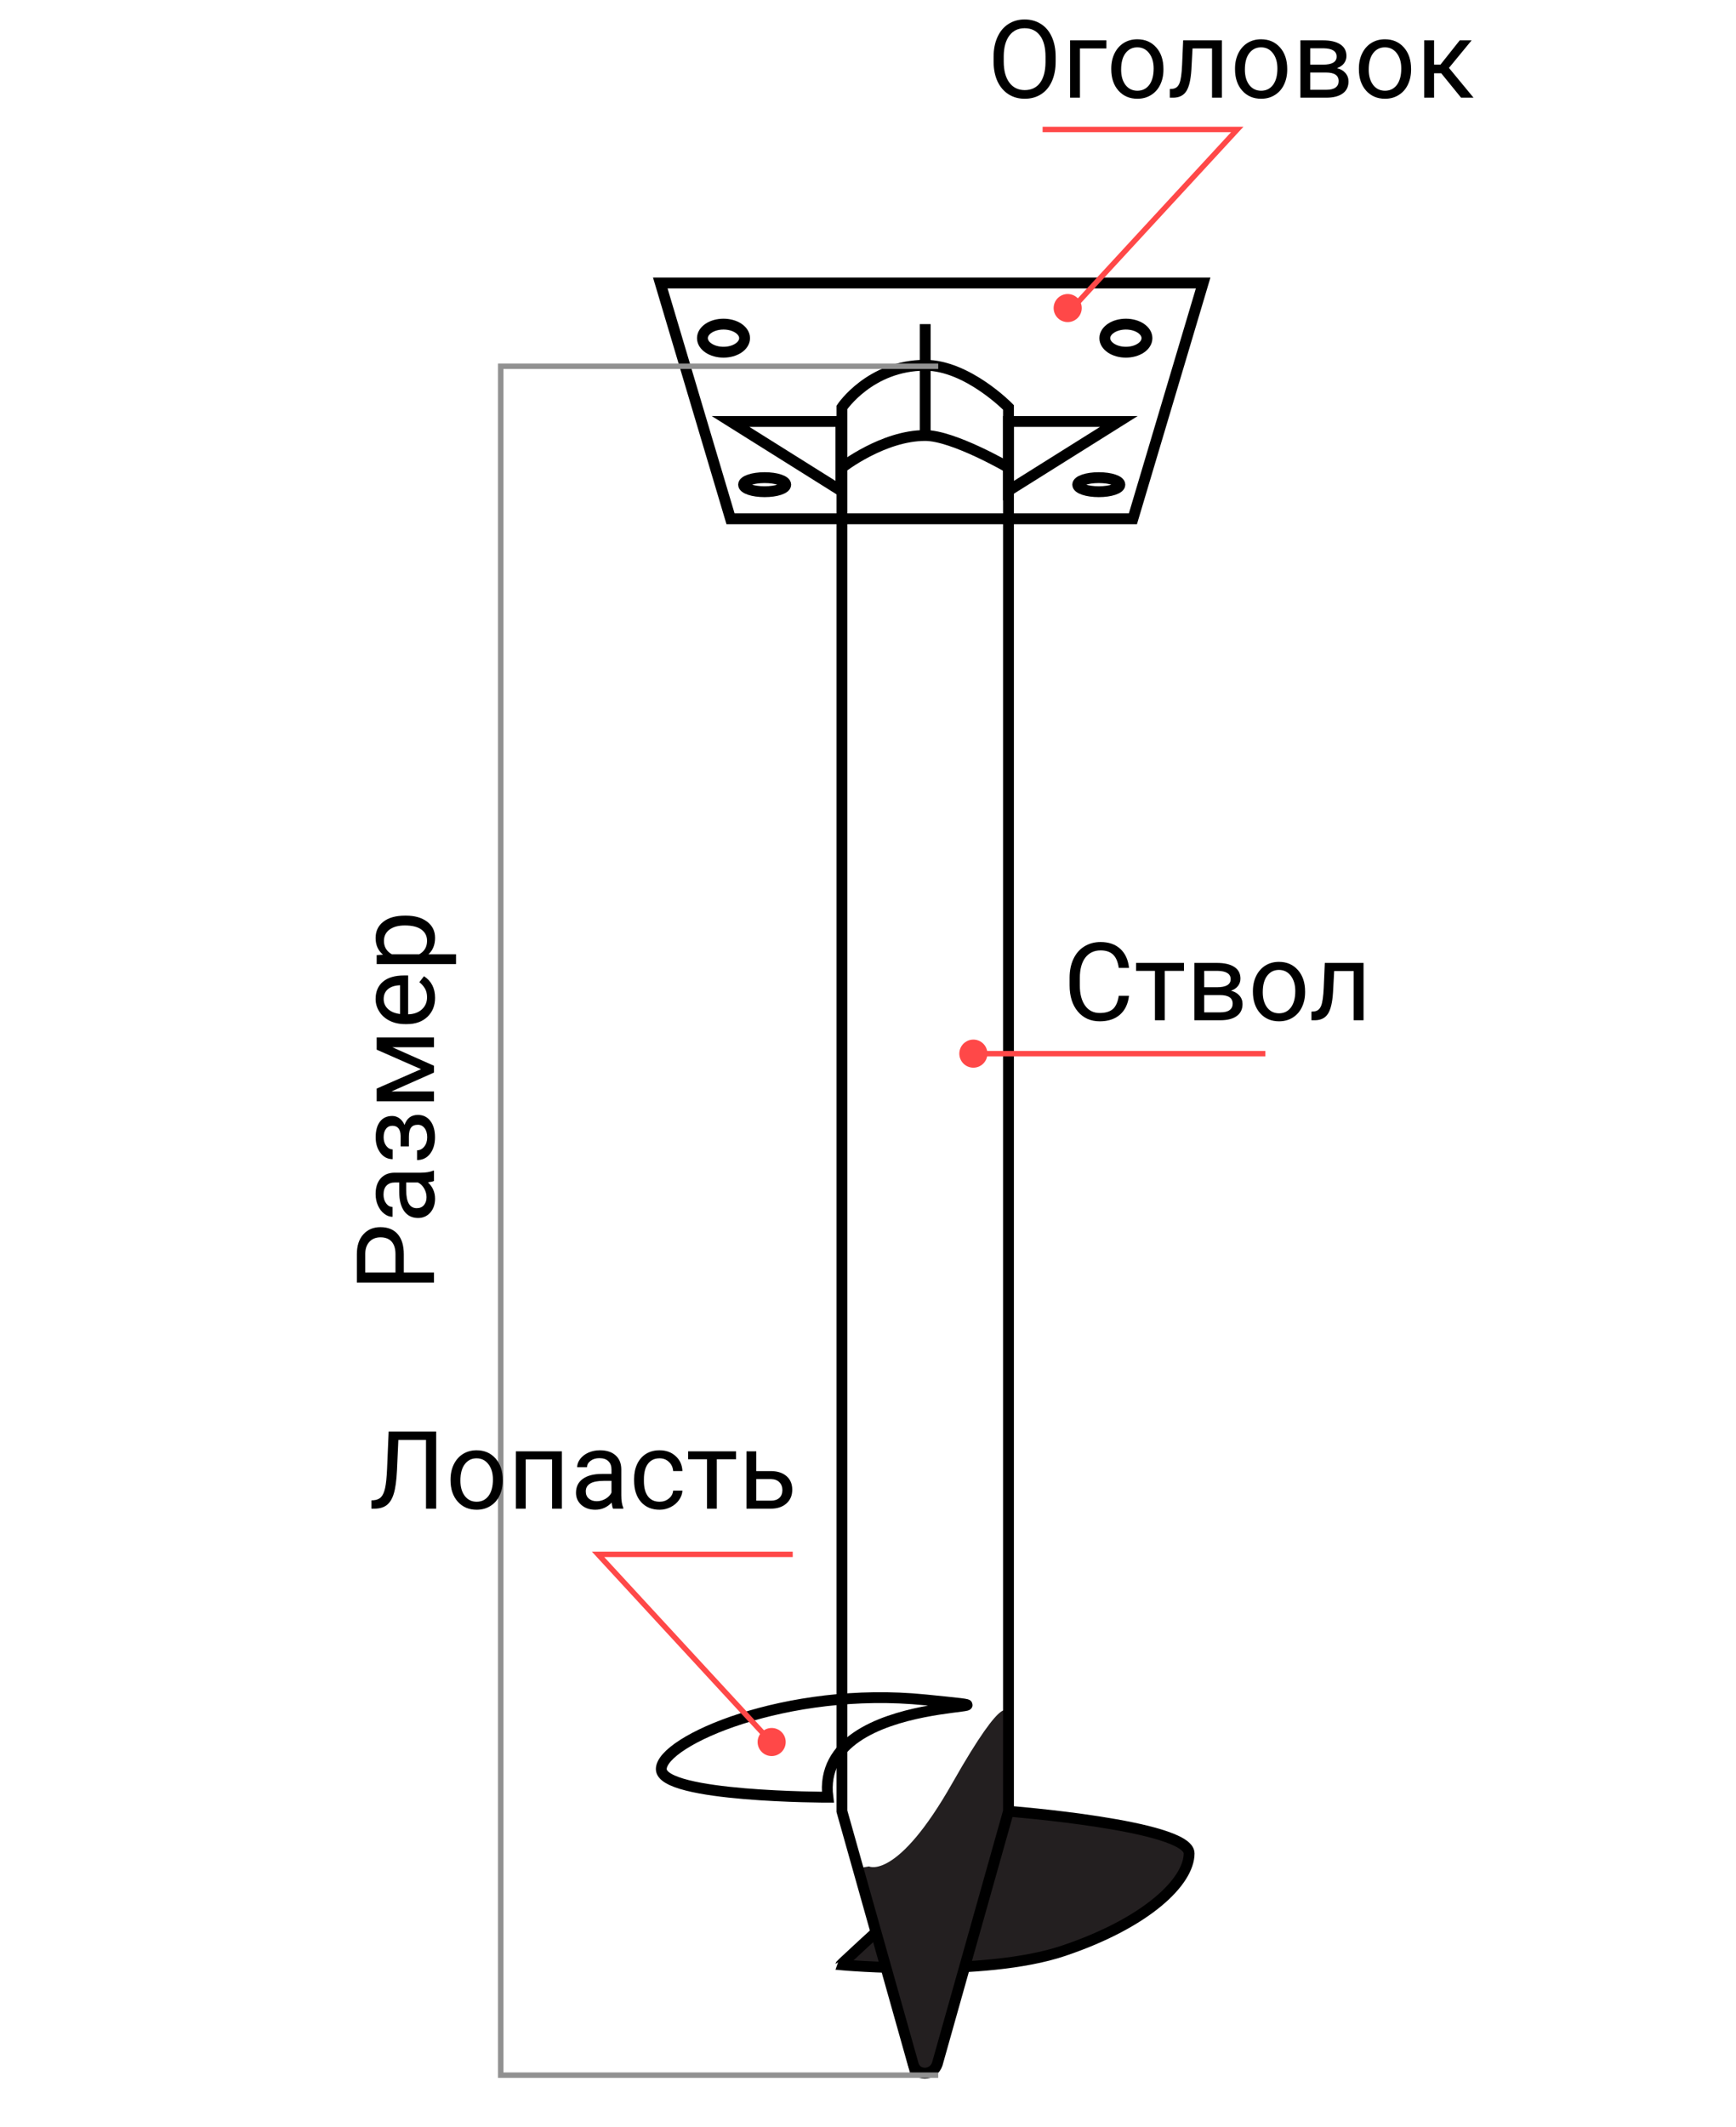 <svg width="160" height="196" viewBox="0 0 160 196" fill="none" xmlns="http://www.w3.org/2000/svg">
<path d="M104.416 47.798H67.329L60.855 26.072H110.89L104.416 47.798Z" stroke="black" stroke-miterlimit="10"/>
<path d="M92.948 166.877C92.948 166.877 109.595 168.172 109.595 170.76C109.595 173.349 105.711 177.14 98.035 179.728C90.636 182.225 77.503 181.023 77.503 181.023C77.503 181.023 77.503 180.93 92.948 166.877Z" fill="#231F20" stroke="black" stroke-miterlimit="10"/>
<path d="M80.092 171.962C80.092 171.962 82.682 173.256 87.769 164.289C92.855 155.321 92.855 157.909 92.855 157.909L93.04 165.398L91.191 173.811L87.214 187.402L86.011 190.73L83.884 191.1L80.277 175.845L78.982 172.147L80.092 171.962Z" fill="#231F20"/>
<path d="M92.948 166.877L86.382 190.175C86.012 191.285 84.44 191.285 84.162 190.175L77.596 166.877V37.536C77.596 37.536 80.185 33.653 85.272 33.653C89.156 33.653 92.948 37.536 92.948 37.536V166.877Z" stroke="black" stroke-miterlimit="10"/>
<path d="M85.272 29.862V40.125" stroke="black" stroke-miterlimit="10"/>
<path d="M67.329 38.83H77.502V45.209L67.329 38.83Z" stroke="black" stroke-miterlimit="10"/>
<path d="M103.122 38.83H92.948V45.209L103.122 38.83Z" stroke="black" stroke-miterlimit="10"/>
<path d="M66.682 32.451C67.755 32.451 68.625 31.872 68.625 31.157C68.625 30.442 67.755 29.862 66.682 29.862C65.61 29.862 64.74 30.442 64.74 31.157C64.74 31.872 65.61 32.451 66.682 32.451Z" stroke="black" stroke-miterlimit="10"/>
<path d="M70.474 45.302C71.547 45.302 72.417 45.012 72.417 44.654C72.417 44.297 71.547 44.007 70.474 44.007C69.402 44.007 68.532 44.297 68.532 44.654C68.532 45.012 69.402 45.302 70.474 45.302Z" stroke="black" stroke-miterlimit="10"/>
<path d="M77.596 43.083C77.596 43.083 81.388 40.124 85.272 40.124C87.862 40.124 92.948 43.083 92.948 43.083" stroke="black" stroke-miterlimit="10"/>
<path d="M76.301 165.583C76.301 165.583 60.948 165.583 60.948 162.994C60.948 160.406 72.509 155.321 85.272 156.615C98.035 157.909 75.006 155.321 76.301 165.583Z" stroke="black" stroke-miterlimit="10"/>
<path d="M103.768 32.451C104.841 32.451 105.711 31.872 105.711 31.157C105.711 30.442 104.841 29.862 103.768 29.862C102.696 29.862 101.826 30.442 101.826 31.157C101.826 31.872 102.696 32.451 103.768 32.451Z" stroke="black" stroke-miterlimit="10"/>
<path d="M101.271 45.302C102.344 45.302 103.213 45.012 103.213 44.654C103.213 44.297 102.344 44.007 101.271 44.007C100.199 44.007 99.329 44.297 99.329 44.654C99.329 45.012 100.199 45.302 101.271 45.302Z" stroke="black" stroke-miterlimit="10"/>
<path d="M86.474 191.192H46.15V33.745H86.474" stroke="#919191" stroke-width="0.5" stroke-miterlimit="10"/>
<path d="M37.217 117.237H40V118.175H32.891V115.553C32.891 114.775 33.089 114.166 33.486 113.727C33.883 113.284 34.409 113.062 35.063 113.062C35.754 113.062 36.286 113.279 36.66 113.712C37.031 114.142 37.217 114.758 37.217 115.562V117.237ZM36.45 117.237V115.553C36.45 115.051 36.333 114.667 36.099 114.4C35.861 114.133 35.519 114 35.073 114C34.65 114 34.312 114.133 34.058 114.4C33.804 114.667 33.672 115.034 33.662 115.499V117.237H36.45ZM40 108.805C39.896 108.857 39.71 108.899 39.443 108.932C39.88 109.352 40.098 109.853 40.098 110.436C40.098 110.956 39.951 111.384 39.658 111.72C39.362 112.052 38.988 112.218 38.535 112.218C37.985 112.218 37.559 112.009 37.256 111.593C36.95 111.173 36.797 110.584 36.797 109.825V108.946H36.382C36.066 108.946 35.815 109.041 35.63 109.229C35.441 109.418 35.347 109.697 35.347 110.064C35.347 110.387 35.428 110.657 35.591 110.875C35.754 111.093 35.95 111.202 36.182 111.202V112.11C35.918 112.11 35.664 112.018 35.42 111.832C35.172 111.643 34.977 111.389 34.834 111.07C34.691 110.748 34.619 110.395 34.619 110.011C34.619 109.402 34.772 108.925 35.078 108.58C35.381 108.235 35.799 108.056 36.333 108.043H38.765C39.25 108.043 39.635 107.981 39.922 107.857H40V108.805ZM39.312 110.304C39.312 110.021 39.238 109.752 39.092 109.498C38.945 109.244 38.755 109.06 38.52 108.946H37.437V109.654C37.437 110.761 37.76 111.314 38.408 111.314C38.691 111.314 38.913 111.22 39.072 111.031C39.232 110.842 39.312 110.6 39.312 110.304ZM36.162 103.722C35.915 103.722 35.719 103.816 35.576 104.005C35.43 104.194 35.356 104.452 35.356 104.781C35.356 105.1 35.44 105.367 35.605 105.582C35.772 105.794 35.967 105.899 36.191 105.899V106.798C35.732 106.798 35.356 106.606 35.063 106.222C34.77 105.838 34.624 105.357 34.624 104.781C34.624 104.163 34.758 103.681 35.024 103.336C35.288 102.991 35.666 102.818 36.157 102.818C36.395 102.818 36.613 102.89 36.812 103.033C37.01 103.176 37.168 103.38 37.285 103.644C37.493 103.028 37.904 102.721 38.516 102.721C39.001 102.721 39.385 102.908 39.668 103.282C39.951 103.657 40.093 104.156 40.093 104.781C40.093 105.39 39.945 105.893 39.648 106.29C39.349 106.684 38.945 106.881 38.438 106.881V105.982C38.695 105.982 38.916 105.868 39.102 105.641C39.284 105.41 39.375 105.123 39.375 104.781C39.375 104.436 39.295 104.158 39.136 103.946C38.976 103.735 38.77 103.629 38.516 103.629C38.219 103.629 38.008 103.718 37.881 103.897C37.751 104.073 37.685 104.348 37.685 104.723V105.626H36.924V104.645C36.908 104.029 36.654 103.722 36.162 103.722ZM38.804 98.507L34.717 96.71V95.582H40V96.485H36.157L40 98.194V98.819L36.074 100.562H40V101.466H34.717V100.294L38.804 98.507ZM40.098 91.935C40.098 92.651 39.863 93.233 39.395 93.683C38.922 94.132 38.293 94.356 37.505 94.356H37.339C36.815 94.356 36.348 94.257 35.938 94.059C35.524 93.857 35.202 93.577 34.971 93.219C34.736 92.857 34.619 92.467 34.619 92.047C34.619 91.36 34.845 90.826 35.298 90.445C35.75 90.064 36.398 89.874 37.241 89.874H37.617V93.453C38.138 93.44 38.56 93.289 38.882 92.999C39.201 92.706 39.36 92.335 39.36 91.886C39.36 91.567 39.295 91.296 39.165 91.075C39.035 90.854 38.862 90.66 38.648 90.494L39.077 89.942C39.758 90.385 40.098 91.049 40.098 91.935ZM35.361 92.047C35.361 92.412 35.495 92.717 35.762 92.965C36.025 93.212 36.397 93.365 36.875 93.424V90.777H36.807C36.348 90.803 35.993 90.927 35.742 91.148C35.488 91.37 35.361 91.669 35.361 92.047ZM37.417 84.361C38.221 84.361 38.869 84.545 39.36 84.913C39.852 85.281 40.098 85.779 40.098 86.407C40.098 87.049 39.894 87.553 39.487 87.921H42.031V88.824H34.717V87.999L35.303 87.955C34.847 87.587 34.619 87.076 34.619 86.422C34.619 85.787 34.858 85.286 35.337 84.918C35.815 84.547 36.481 84.361 37.334 84.361H37.417ZM37.315 85.265C36.719 85.265 36.248 85.392 35.903 85.645C35.558 85.899 35.386 86.248 35.386 86.69C35.386 87.237 35.628 87.647 36.113 87.921H38.638C39.12 87.651 39.36 87.237 39.36 86.681C39.36 86.248 39.19 85.904 38.848 85.65C38.503 85.393 37.992 85.265 37.315 85.265Z" fill="black"/>
<path d="M70.474 159.851L55.121 143.209H73.063" stroke="#FF4848" stroke-width="0.5" stroke-miterlimit="10"/>
<path d="M71.121 161.792C71.836 161.792 72.416 161.213 72.416 160.498C72.416 159.783 71.836 159.204 71.121 159.204C70.406 159.204 69.826 159.783 69.826 160.498C69.826 161.213 70.406 161.792 71.121 161.792Z" fill="#FF4848"/>
<path d="M40.201 131.891V139H39.264V132.662H36.715L36.588 135.479C36.539 136.424 36.441 137.133 36.295 137.608C36.152 138.084 35.94 138.434 35.66 138.658C35.38 138.88 35.006 138.993 34.537 139H34.23V138.233L34.425 138.224C34.727 138.201 34.96 138.103 35.123 137.931C35.286 137.755 35.41 137.477 35.494 137.096C35.579 136.715 35.639 136.129 35.675 135.338L35.821 131.891H40.201ZM41.524 136.31C41.524 135.792 41.625 135.326 41.827 134.913C42.032 134.5 42.315 134.181 42.677 133.956C43.041 133.731 43.456 133.619 43.922 133.619C44.641 133.619 45.222 133.868 45.665 134.366C46.111 134.864 46.334 135.527 46.334 136.354V136.417C46.334 136.931 46.235 137.394 46.036 137.804C45.841 138.211 45.559 138.528 45.191 138.756C44.827 138.984 44.407 139.098 43.932 139.098C43.215 139.098 42.634 138.849 42.188 138.351C41.746 137.853 41.524 137.193 41.524 136.373V136.31ZM42.433 136.417C42.433 137.003 42.568 137.473 42.838 137.828C43.111 138.183 43.476 138.36 43.932 138.36C44.391 138.36 44.755 138.181 45.025 137.823C45.296 137.462 45.431 136.957 45.431 136.31C45.431 135.73 45.292 135.261 45.016 134.903C44.742 134.542 44.378 134.361 43.922 134.361C43.476 134.361 43.116 134.539 42.843 134.894C42.569 135.248 42.433 135.756 42.433 136.417ZM51.788 139H50.885V134.464H48.453V139H47.545V133.717H51.788V139ZM56.5 139C56.448 138.896 56.406 138.71 56.373 138.443C55.953 138.88 55.452 139.098 54.869 139.098C54.348 139.098 53.92 138.951 53.585 138.658C53.253 138.362 53.087 137.988 53.087 137.535C53.087 136.985 53.295 136.559 53.712 136.256C54.132 135.95 54.721 135.797 55.48 135.797H56.358V135.382C56.358 135.066 56.264 134.815 56.075 134.63C55.886 134.441 55.608 134.347 55.24 134.347C54.918 134.347 54.648 134.428 54.43 134.591C54.212 134.754 54.102 134.951 54.102 135.182H53.194C53.194 134.918 53.287 134.664 53.473 134.42C53.661 134.173 53.915 133.977 54.234 133.834C54.557 133.691 54.91 133.619 55.294 133.619C55.903 133.619 56.38 133.772 56.725 134.078C57.07 134.381 57.249 134.799 57.262 135.333V137.765C57.262 138.25 57.324 138.635 57.447 138.922V139H56.5ZM55.001 138.312C55.284 138.312 55.553 138.238 55.807 138.092C56.06 137.945 56.245 137.755 56.358 137.521V136.437H55.65C54.544 136.437 53.99 136.76 53.99 137.408C53.99 137.691 54.085 137.913 54.273 138.072C54.462 138.232 54.705 138.312 55.001 138.312ZM60.797 138.36C61.119 138.36 61.401 138.263 61.642 138.067C61.883 137.872 62.016 137.628 62.042 137.335H62.897C62.88 137.638 62.776 137.926 62.584 138.199C62.392 138.473 62.135 138.691 61.812 138.854C61.493 139.016 61.155 139.098 60.797 139.098C60.078 139.098 59.505 138.858 59.078 138.38C58.655 137.898 58.443 137.241 58.443 136.407V136.256C58.443 135.742 58.538 135.284 58.727 134.884C58.915 134.483 59.185 134.173 59.537 133.951C59.892 133.73 60.31 133.619 60.792 133.619C61.384 133.619 61.876 133.797 62.267 134.151C62.66 134.506 62.87 134.967 62.897 135.533H62.042C62.016 135.191 61.886 134.911 61.651 134.693C61.42 134.472 61.134 134.361 60.792 134.361C60.333 134.361 59.977 134.527 59.723 134.859C59.472 135.188 59.347 135.665 59.347 136.29V136.461C59.347 137.07 59.472 137.538 59.723 137.867C59.973 138.196 60.331 138.36 60.797 138.36ZM67.838 134.449H66.065V139H65.162V134.449H63.424V133.717H67.838V134.449ZM69.703 135.538H71.075C71.674 135.545 72.148 135.701 72.496 136.007C72.844 136.313 73.019 136.728 73.019 137.252C73.019 137.779 72.84 138.202 72.481 138.521C72.123 138.84 71.642 139 71.036 139H68.8V133.717H69.703V135.538ZM69.703 136.275V138.263H71.046C71.384 138.263 71.647 138.176 71.832 138.004C72.018 137.828 72.11 137.589 72.11 137.286C72.11 136.993 72.019 136.754 71.837 136.568C71.658 136.38 71.406 136.282 71.08 136.275H69.703Z" fill="black"/>
<path d="M104.055 91.744C103.967 92.496 103.688 93.077 103.22 93.487C102.754 93.894 102.134 94.098 101.359 94.098C100.52 94.098 99.846 93.796 99.338 93.194C98.833 92.592 98.581 91.787 98.581 90.777V90.094C98.581 89.433 98.698 88.852 98.933 88.351C99.17 87.849 99.505 87.465 99.939 87.198C100.371 86.928 100.873 86.793 101.442 86.793C102.198 86.793 102.803 87.005 103.259 87.428C103.715 87.848 103.98 88.43 104.055 89.176H103.112C103.031 88.609 102.854 88.199 102.58 87.945C102.31 87.691 101.931 87.564 101.442 87.564C100.843 87.564 100.373 87.786 100.031 88.228C99.693 88.671 99.523 89.301 99.523 90.118V90.807C99.523 91.578 99.685 92.192 100.007 92.647C100.329 93.103 100.78 93.331 101.359 93.331C101.88 93.331 102.279 93.214 102.556 92.98C102.836 92.742 103.021 92.33 103.112 91.744H104.055ZM109.123 89.449H107.351V94H106.447V89.449H104.709V88.717H109.123V89.449ZM110.085 94V88.717H112.146C112.849 88.717 113.387 88.841 113.762 89.088C114.139 89.332 114.328 89.692 114.328 90.167C114.328 90.411 114.255 90.632 114.108 90.831C113.962 91.026 113.745 91.176 113.459 91.28C113.778 91.355 114.034 91.502 114.226 91.72C114.421 91.938 114.519 92.198 114.519 92.501C114.519 92.986 114.34 93.357 113.981 93.614C113.627 93.871 113.124 94 112.473 94H110.085ZM110.988 91.681V93.272H112.482C112.86 93.272 113.142 93.203 113.327 93.062C113.516 92.922 113.61 92.726 113.61 92.472C113.61 91.944 113.223 91.681 112.448 91.681H110.988ZM110.988 90.958H112.155C113.002 90.958 113.425 90.711 113.425 90.216C113.425 89.721 113.024 89.466 112.224 89.449H110.988V90.958ZM115.476 91.31C115.476 90.792 115.576 90.326 115.778 89.913C115.983 89.5 116.267 89.181 116.628 88.956C116.993 88.731 117.408 88.619 117.873 88.619C118.592 88.619 119.174 88.868 119.616 89.366C120.062 89.864 120.285 90.527 120.285 91.353V91.417C120.285 91.931 120.186 92.394 119.987 92.804C119.792 93.211 119.51 93.528 119.143 93.756C118.778 93.984 118.358 94.098 117.883 94.098C117.167 94.098 116.586 93.849 116.14 93.351C115.697 92.853 115.476 92.193 115.476 91.373V91.31ZM116.384 91.417C116.384 92.003 116.519 92.473 116.789 92.828C117.062 93.183 117.427 93.36 117.883 93.36C118.342 93.36 118.706 93.181 118.977 92.823C119.247 92.462 119.382 91.957 119.382 91.31C119.382 90.73 119.243 90.261 118.967 89.903C118.693 89.542 118.329 89.361 117.873 89.361C117.427 89.361 117.067 89.539 116.794 89.894C116.521 90.248 116.384 90.756 116.384 91.417ZM125.671 88.717V94H124.763V89.464H122.966L122.858 91.441C122.8 92.35 122.647 92.999 122.399 93.39C122.155 93.78 121.766 93.984 121.232 94H120.871V93.204L121.13 93.185C121.423 93.152 121.633 92.983 121.76 92.677C121.887 92.371 121.968 91.804 122.004 90.978L122.102 88.717H125.671Z" fill="black"/>
<path d="M89.711 98.37C90.426 98.37 91.006 97.79 91.006 97.076C91.006 96.361 90.426 95.781 89.711 95.781C88.996 95.781 88.416 96.361 88.416 97.076C88.416 97.79 88.996 98.37 89.711 98.37Z" fill="#FF4848"/>
<path d="M89.711 97.076H116.624" stroke="#FF4848" stroke-width="0.5" stroke-miterlimit="10"/>
<path d="M98.682 28.568L114.035 11.926H96.093" stroke="#FF4848" stroke-width="0.5" stroke-miterlimit="10"/>
<path d="M98.404 29.677C99.119 29.677 99.699 29.098 99.699 28.383C99.699 27.668 99.119 27.089 98.404 27.089C97.689 27.089 97.109 27.668 97.109 28.383C97.109 29.098 97.689 29.677 98.404 29.677Z" fill="#FF4848"/>
<path d="M97.294 5.675C97.294 6.371 97.177 6.98 96.942 7.501C96.708 8.019 96.376 8.414 95.946 8.688C95.517 8.961 95.015 9.098 94.442 9.098C93.882 9.098 93.386 8.961 92.953 8.688C92.52 8.411 92.183 8.019 91.942 7.511C91.705 7 91.583 6.409 91.576 5.738V5.226C91.576 4.542 91.695 3.938 91.933 3.414C92.17 2.89 92.505 2.49 92.939 2.213C93.375 1.933 93.873 1.793 94.433 1.793C95.002 1.793 95.504 1.931 95.936 2.208C96.373 2.481 96.708 2.88 96.942 3.404C97.177 3.925 97.294 4.532 97.294 5.226V5.675ZM96.361 5.216C96.361 4.373 96.192 3.727 95.853 3.277C95.515 2.825 95.041 2.599 94.433 2.599C93.84 2.599 93.373 2.825 93.031 3.277C92.693 3.727 92.519 4.352 92.509 5.152V5.675C92.509 6.492 92.68 7.135 93.022 7.604C93.367 8.069 93.84 8.302 94.442 8.302C95.048 8.302 95.517 8.082 95.849 7.643C96.181 7.2 96.352 6.567 96.361 5.743V5.216ZM101.972 4.464H99.535V9H98.627V3.717H101.972V4.464ZM102.421 6.31C102.421 5.792 102.522 5.327 102.724 4.913C102.929 4.5 103.212 4.181 103.573 3.956C103.938 3.731 104.353 3.619 104.818 3.619C105.538 3.619 106.119 3.868 106.562 4.366C107.007 4.864 107.23 5.527 107.23 6.354V6.417C107.23 6.931 107.131 7.394 106.933 7.804C106.737 8.211 106.456 8.528 106.088 8.756C105.723 8.984 105.303 9.098 104.828 9.098C104.112 9.098 103.531 8.849 103.085 8.351C102.642 7.853 102.421 7.193 102.421 6.373V6.31ZM103.329 6.417C103.329 7.003 103.464 7.473 103.734 7.828C104.008 8.183 104.372 8.36 104.828 8.36C105.287 8.36 105.652 8.181 105.922 7.823C106.192 7.462 106.327 6.957 106.327 6.31C106.327 5.73 106.189 5.261 105.912 4.903C105.639 4.542 105.274 4.361 104.818 4.361C104.372 4.361 104.013 4.539 103.739 4.894C103.466 5.248 103.329 5.756 103.329 6.417ZM112.616 3.717V9H111.708V4.464H109.911L109.804 6.441C109.745 7.35 109.592 7.999 109.345 8.39C109.101 8.78 108.712 8.984 108.178 9H107.816V8.204L108.075 8.185C108.368 8.152 108.578 7.983 108.705 7.677C108.832 7.371 108.913 6.804 108.949 5.978L109.047 3.717H112.616ZM113.827 6.31C113.827 5.792 113.928 5.327 114.13 4.913C114.335 4.5 114.618 4.181 114.979 3.956C115.344 3.731 115.759 3.619 116.225 3.619C116.944 3.619 117.525 3.868 117.968 4.366C118.414 4.864 118.637 5.527 118.637 6.354V6.417C118.637 6.931 118.537 7.394 118.339 7.804C118.144 8.211 117.862 8.528 117.494 8.756C117.13 8.984 116.71 9.098 116.234 9.098C115.518 9.098 114.937 8.849 114.491 8.351C114.049 7.853 113.827 7.193 113.827 6.373V6.31ZM114.735 6.417C114.735 7.003 114.87 7.473 115.141 7.828C115.414 8.183 115.779 8.36 116.234 8.36C116.693 8.36 117.058 8.181 117.328 7.823C117.598 7.462 117.733 6.957 117.733 6.31C117.733 5.73 117.595 5.261 117.318 4.903C117.045 4.542 116.68 4.361 116.225 4.361C115.779 4.361 115.419 4.539 115.146 4.894C114.872 5.248 114.735 5.756 114.735 6.417ZM119.853 9V3.717H121.913C122.616 3.717 123.155 3.84 123.529 4.088C123.907 4.332 124.096 4.692 124.096 5.167C124.096 5.411 124.022 5.632 123.876 5.831C123.729 6.026 123.513 6.176 123.227 6.28C123.546 6.355 123.801 6.502 123.993 6.72C124.188 6.938 124.286 7.198 124.286 7.501C124.286 7.986 124.107 8.357 123.749 8.614C123.394 8.871 122.891 9 122.24 9H119.853ZM120.756 6.681V8.272H122.25C122.628 8.272 122.909 8.202 123.095 8.062C123.284 7.923 123.378 7.726 123.378 7.472C123.378 6.944 122.991 6.681 122.216 6.681H120.756ZM120.756 5.958H121.923C122.769 5.958 123.192 5.711 123.192 5.216C123.192 4.721 122.792 4.465 121.991 4.449H120.756V5.958ZM125.243 6.31C125.243 5.792 125.344 5.327 125.546 4.913C125.751 4.5 126.034 4.181 126.396 3.956C126.76 3.731 127.175 3.619 127.641 3.619C128.36 3.619 128.941 3.868 129.384 4.366C129.83 4.864 130.053 5.527 130.053 6.354V6.417C130.053 6.931 129.953 7.394 129.755 7.804C129.56 8.211 129.278 8.528 128.91 8.756C128.546 8.984 128.126 9.098 127.65 9.098C126.934 9.098 126.353 8.849 125.907 8.351C125.465 7.853 125.243 7.193 125.243 6.373V6.31ZM126.151 6.417C126.151 7.003 126.286 7.473 126.557 7.828C126.83 8.183 127.195 8.36 127.65 8.36C128.109 8.36 128.474 8.181 128.744 7.823C129.014 7.462 129.149 6.957 129.149 6.31C129.149 5.73 129.011 5.261 128.734 4.903C128.461 4.542 128.096 4.361 127.641 4.361C127.195 4.361 126.835 4.539 126.562 4.894C126.288 5.248 126.151 5.756 126.151 6.417ZM132.831 6.749H132.172V9H131.264V3.717H132.172V5.953H132.763L134.54 3.717H135.634L133.544 6.256L135.81 9H134.662L132.831 6.749Z" fill="black"/>
</svg>
